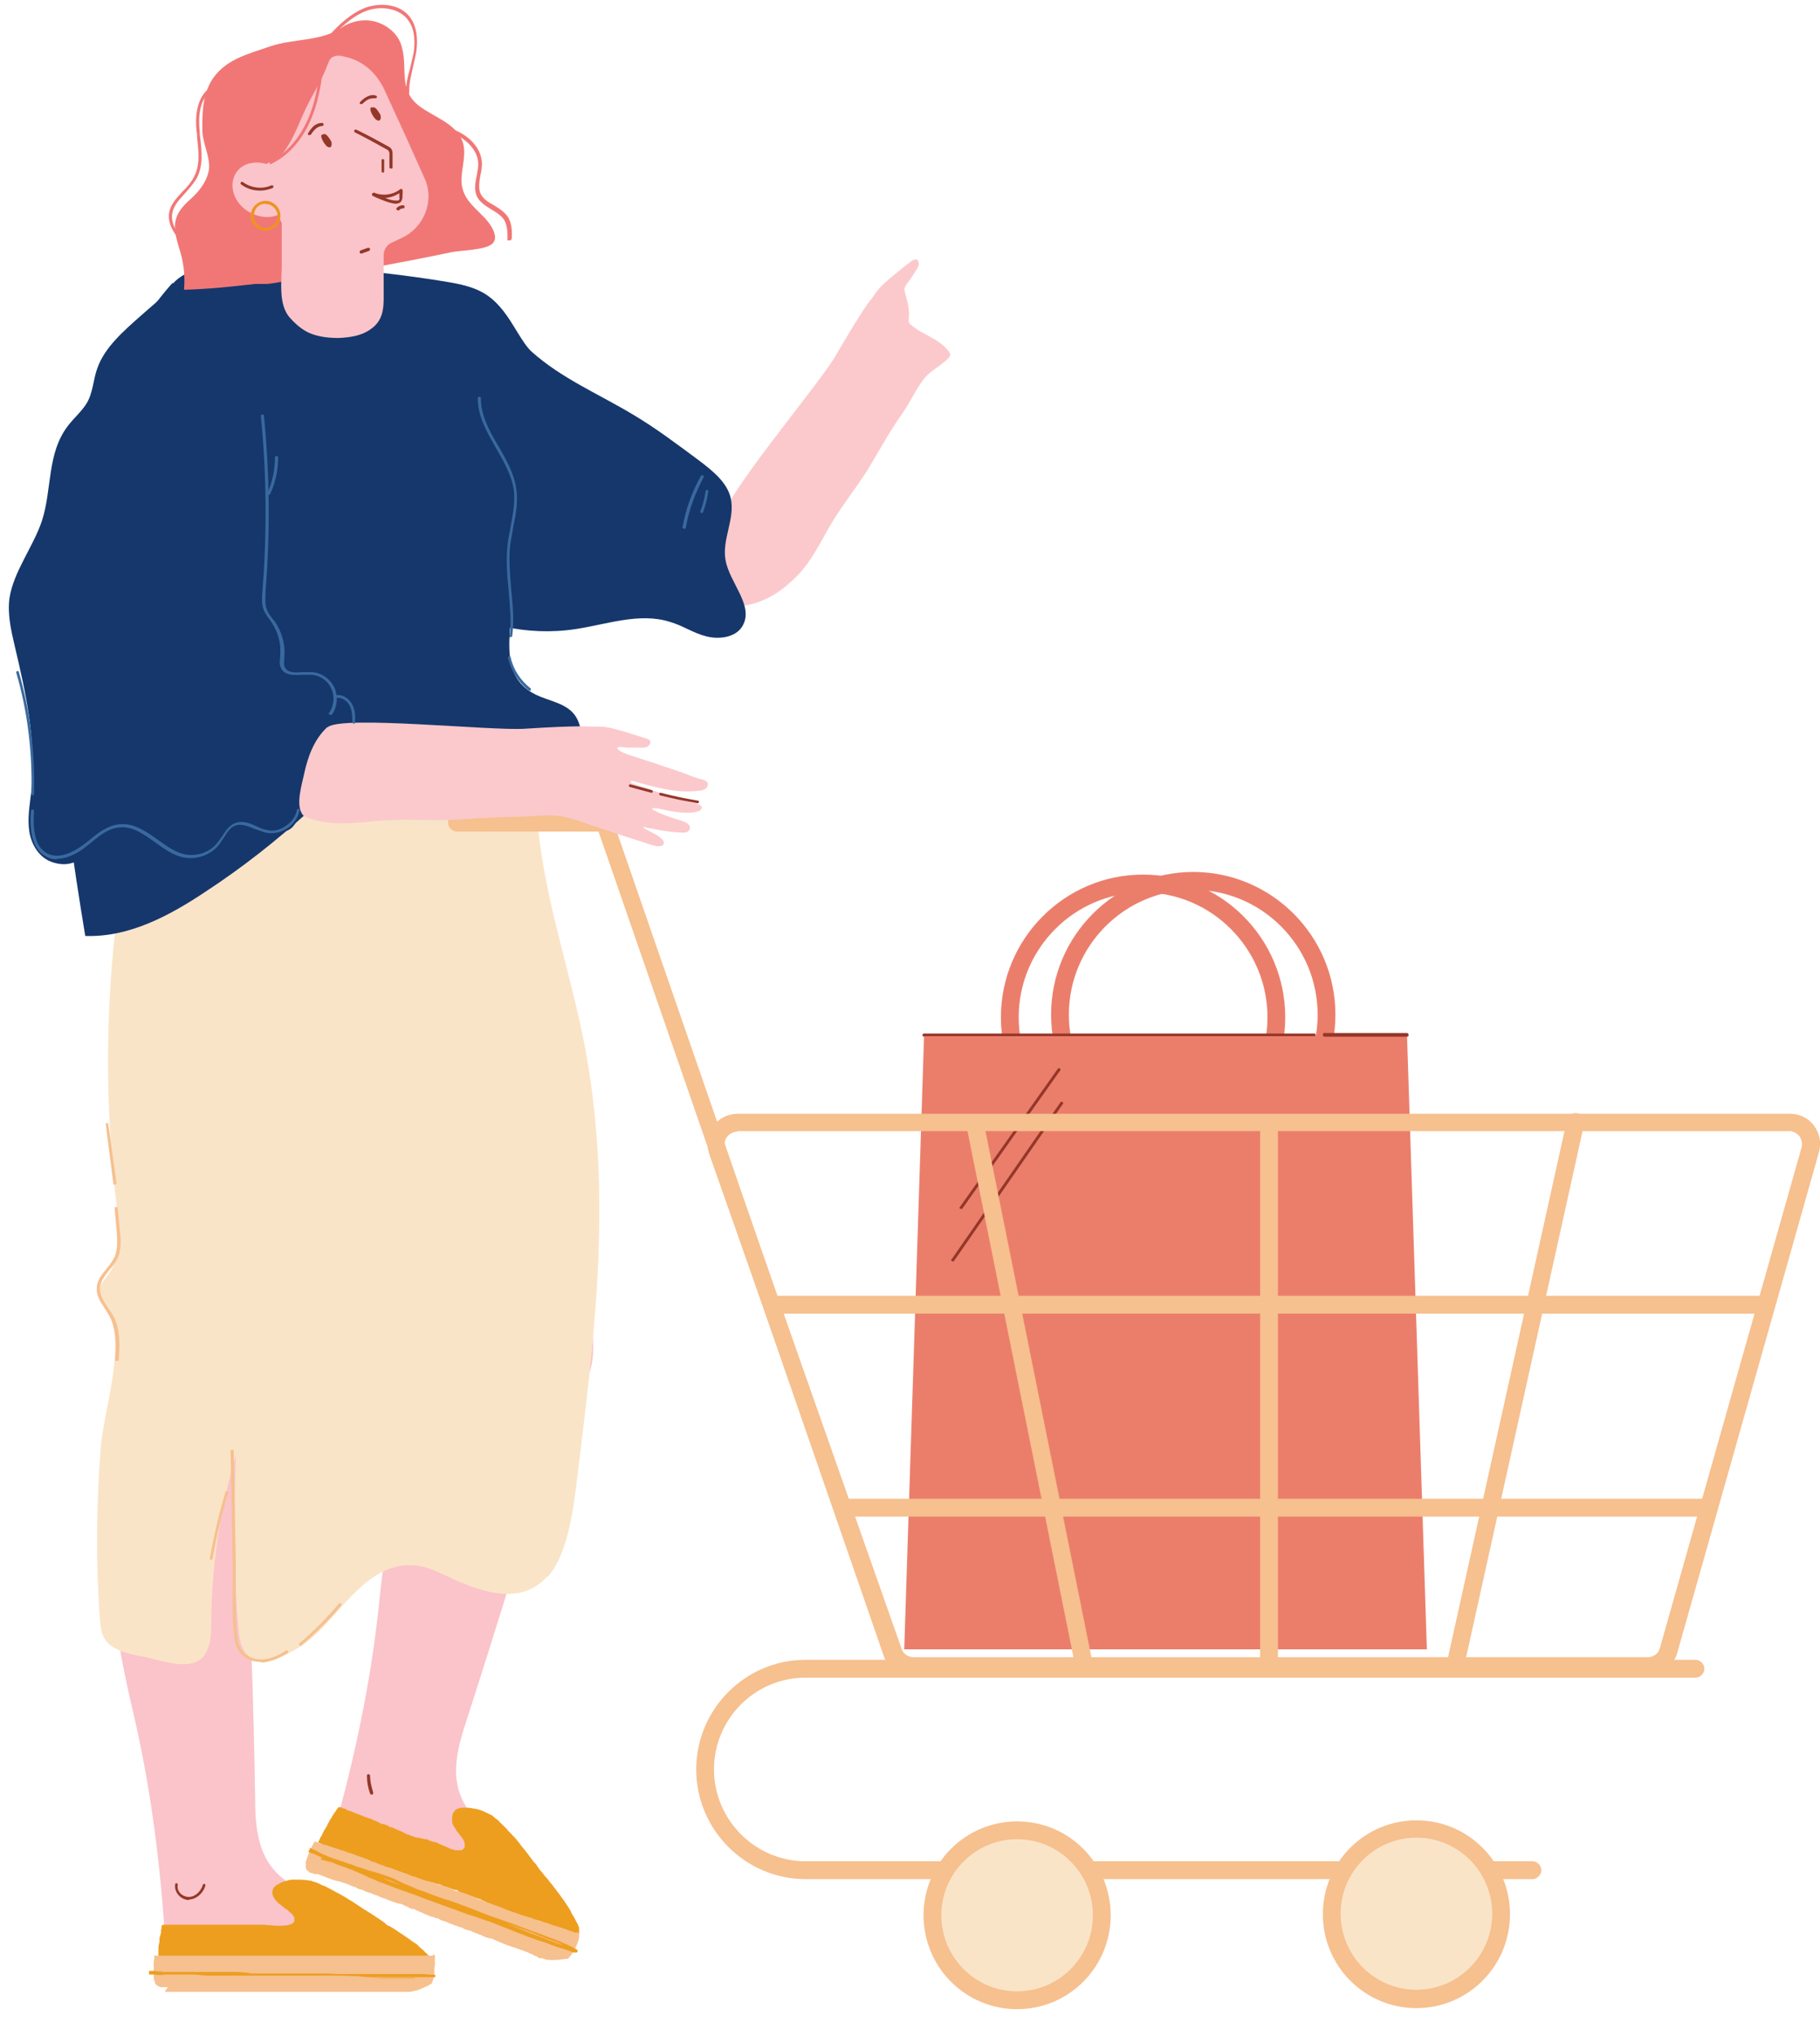 <svg width="194" height="217" viewBox="0 0 194 217" fill="none" xmlns="http://www.w3.org/2000/svg">
<path d="M31.371 134.958C31.148 141.163 31.037 148.486 28.585 154.076C27.805 155.865 25.855 158.436 26.023 160.504C26.691 170.79 27.025 181.075 27.192 191.416C27.192 194.099 27.36 197.062 29.087 199.13C29.922 200.192 31.092 200.863 32.262 201.59C33.599 202.372 34.936 203.211 36.273 203.993C36.998 204.441 37.777 204.944 38.223 205.726C38.613 206.509 38.502 207.627 37.722 208.018C37.387 208.186 37.053 208.186 36.663 208.186C32.875 208.298 29.087 208.298 25.298 208.13C23.07 208.018 20.841 207.85 18.78 207.012C18.39 206.844 18.056 206.677 17.777 206.341C17.555 206.006 17.499 205.559 17.499 205.167C16.942 197.397 15.939 189.907 14.156 182.305C11.705 172.019 10.479 161.231 12.318 150.834C12.986 147.144 14.435 143.455 14.379 139.71C14.268 134.176 13.376 128.81 14.045 123.331C14.491 119.53 14.713 114.108 19.616 115.394C22.569 116.176 24.073 118.524 25.744 120.928C27.527 123.443 30.145 125.456 31.037 128.586C31.482 130.263 31.426 131.996 31.371 133.785C31.371 134.176 31.371 134.567 31.371 134.958Z" fill="#FAC4CA"/>
<path d="M17.443 209.248C17.499 209.248 17.611 209.248 17.666 209.248H17.778C17.945 209.248 18.112 209.248 18.279 209.248C18.446 209.248 18.669 209.248 18.836 209.248C18.948 209.248 19.059 209.248 19.17 209.248C19.338 209.248 19.56 209.248 19.839 209.248C19.895 209.248 19.95 209.248 20.062 209.248C20.285 209.248 20.508 209.248 20.675 209.248H21.009C21.232 209.248 21.455 209.248 21.677 209.248H21.845C22.067 209.248 22.346 209.248 22.569 209.248H22.736C23.015 209.248 23.293 209.248 23.572 209.248H23.683C23.85 209.248 23.962 209.248 24.129 209.248H24.296H24.463H24.63C25.243 209.248 25.911 209.248 26.468 209.248C26.747 209.248 27.081 209.248 27.304 209.248H27.416C27.75 209.248 28.084 209.248 28.363 209.248C28.53 209.248 28.753 209.248 28.92 209.248H29.031H29.087C29.087 209.248 29.198 209.248 29.254 209.248C29.477 209.248 29.755 209.248 29.978 209.248H30.145C30.48 209.248 30.814 209.248 31.092 209.248C31.427 209.248 31.705 209.248 31.984 209.248H32.207C32.429 209.248 32.597 209.248 32.819 209.248C33.154 209.248 33.432 209.248 33.767 209.248C33.934 209.248 34.101 209.248 34.268 209.248C34.379 209.248 34.491 209.248 34.602 209.248H34.769C34.937 209.248 35.048 209.248 35.215 209.248C35.326 209.248 35.382 209.248 35.494 209.248C35.549 209.248 35.661 209.248 35.716 209.248C35.772 209.248 35.828 209.248 35.939 209.248C36.106 209.248 36.218 209.248 36.385 209.248C36.663 209.248 36.942 209.248 37.332 209.248C37.778 209.248 38.168 209.248 38.613 209.248C38.781 209.248 38.948 209.248 39.17 209.248C39.282 209.248 39.393 209.248 39.449 209.248C39.616 209.248 39.839 209.248 40.006 209.248C40.173 209.248 40.285 209.248 40.452 209.248H40.508C40.675 209.248 40.786 209.248 40.953 209.248C41.12 209.248 41.232 209.248 41.399 209.248H41.455C41.622 209.248 41.733 209.248 41.9 209.248C42.012 209.248 42.123 209.248 42.179 209.248H42.29C42.457 209.248 42.624 209.248 42.792 209.248H42.903H42.959C43.014 209.248 43.07 209.248 43.182 209.248C43.293 209.248 43.404 209.248 43.516 209.248C43.627 209.248 43.794 209.248 43.906 209.248C44.017 209.248 44.129 209.248 44.24 209.248H44.352C44.63 209.248 44.909 209.248 45.187 209.248H45.299H45.466C45.466 209.248 45.466 209.248 45.577 209.248C45.577 209.248 45.577 209.248 45.633 209.248C45.633 209.248 45.689 209.248 45.744 209.248C45.744 209.248 45.8 209.248 45.856 209.248C45.856 209.248 45.856 209.136 45.967 209.136C45.967 209.024 45.967 208.968 45.967 208.912C45.967 208.912 45.967 208.857 45.967 208.801C45.967 208.745 45.911 208.689 45.856 208.633C45.8 208.521 45.689 208.409 45.633 208.353C45.521 208.242 45.466 208.13 45.354 208.074C45.243 207.962 45.187 207.906 45.076 207.794C44.853 207.627 44.686 207.459 44.519 207.291C44.463 207.236 44.352 207.124 44.24 207.068C44.129 207.012 44.073 206.956 43.962 206.9C43.739 206.732 43.516 206.565 43.349 206.453C43.126 206.285 42.903 206.173 42.68 206.006C42.29 205.726 41.844 205.447 41.455 205.223H41.343C41.176 205.055 41.009 204.944 40.898 204.832L40.73 204.72C40.563 204.608 40.34 204.441 40.062 204.273C39.95 204.161 39.783 204.105 39.56 203.937L39.393 203.826C39.282 203.77 39.17 203.714 39.059 203.602C39.003 203.602 38.948 203.546 38.836 203.49L38.669 203.379C38.446 203.211 38.223 203.099 38.001 202.931C37.778 202.82 37.611 202.652 37.388 202.54C37.276 202.484 37.165 202.428 37.109 202.372C36.942 202.261 36.775 202.149 36.552 202.037C36.329 201.925 36.106 201.757 35.828 201.646C35.661 201.534 35.494 201.478 35.326 201.366L35.104 201.254C34.825 201.087 34.602 200.975 34.379 200.919C34.268 200.863 34.157 200.807 34.045 200.751C33.934 200.695 33.767 200.639 33.655 200.584C33.655 200.584 33.544 200.584 33.488 200.528C33.377 200.528 33.265 200.472 33.154 200.416C33.042 200.416 32.931 200.416 32.764 200.36C32.541 200.36 32.262 200.304 31.984 200.304C31.705 200.304 31.482 200.304 31.204 200.304C30.981 200.304 30.703 200.36 30.424 200.472C30.312 200.472 30.09 200.584 29.922 200.639C29.755 200.751 29.588 200.807 29.421 200.919C29.31 201.031 29.198 201.143 29.143 201.198C29.087 201.366 29.031 201.478 29.031 201.59C29.031 201.702 29.031 201.869 29.087 201.981C29.087 202.093 29.198 202.205 29.254 202.316C29.365 202.484 29.533 202.708 29.755 202.875C29.867 202.931 29.922 202.987 30.034 203.099C30.145 203.155 30.257 203.267 30.312 203.323C30.312 203.323 30.424 203.378 30.48 203.434C30.591 203.49 30.703 203.546 30.758 203.658C30.87 203.77 31.037 203.882 31.148 203.993C31.148 203.993 31.204 204.105 31.26 204.161C31.26 204.161 31.315 204.273 31.371 204.329C31.371 204.329 31.371 204.441 31.371 204.496C31.371 204.496 31.371 204.552 31.371 204.608C31.371 204.608 31.371 204.664 31.371 204.72C31.371 204.72 31.371 204.776 31.315 204.832C31.315 204.832 31.26 204.944 31.204 204.944C31.148 204.944 31.093 205.055 31.037 205.055C30.925 205.055 30.814 205.111 30.703 205.167C30.535 205.167 30.368 205.167 30.257 205.223C30.09 205.223 29.922 205.223 29.755 205.223C29.477 205.223 29.198 205.223 28.92 205.167C28.697 205.167 28.474 205.167 28.195 205.111C28.195 205.111 28.14 205.111 28.084 205.111C27.973 205.111 27.917 205.111 27.805 205.111H27.694C27.638 205.111 27.527 205.111 27.416 205.111C27.304 205.111 27.36 205.111 27.304 205.111C27.193 205.111 27.137 205.111 27.026 205.111H26.914C26.803 205.111 26.636 205.111 26.524 205.111C26.524 205.111 26.413 205.111 26.357 205.111C26.301 205.111 26.19 205.111 26.134 205.111C25.967 205.111 25.8 205.111 25.633 205.111H25.521H25.41H25.354H25.299H25.243H25.076C24.964 205.111 24.797 205.111 24.686 205.111C24.519 205.111 24.407 205.111 24.24 205.111C24.129 205.111 24.017 205.111 23.962 205.111C23.794 205.111 23.572 205.111 23.404 205.111H23.182H23.126C22.959 205.111 22.736 205.111 22.513 205.111C22.513 205.111 22.457 205.111 22.402 205.111H22.29C22.235 205.111 22.179 205.111 22.067 205.111H22.012H21.845C21.733 205.111 21.677 205.111 21.566 205.111C21.455 205.111 21.343 205.111 21.232 205.111H21.176C21.176 205.111 21.065 205.111 21.009 205.111C20.953 205.111 20.842 205.111 20.786 205.111C20.675 205.111 20.563 205.111 20.396 205.111C20.229 205.111 20.117 205.111 19.95 205.111C19.783 205.111 19.672 205.111 19.505 205.111C19.393 205.111 19.282 205.111 19.17 205.111C19.059 205.111 18.948 205.111 18.836 205.111H18.78C18.725 205.111 18.613 205.111 18.558 205.111H18.39C18.223 205.111 18 205.111 17.833 205.111H17.611C17.611 205.111 17.555 205.111 17.499 205.111C17.443 205.111 17.388 205.111 17.332 205.167C17.332 205.167 17.221 205.167 17.221 205.279V205.391C17.221 205.503 17.221 205.559 17.165 205.67C17.165 205.726 17.165 205.782 17.165 205.894C17.165 205.95 17.165 206.062 17.109 206.118C17.109 206.229 17.053 206.397 16.998 206.509C16.998 206.621 16.998 206.732 16.998 206.844C16.998 207.068 16.886 207.291 16.886 207.515C16.886 207.627 16.886 207.739 16.886 207.85C16.886 207.962 16.886 208.074 16.886 208.186C16.886 208.298 16.886 208.409 16.886 208.577C16.886 208.689 16.886 208.801 16.886 208.968C16.886 209.192 16.831 209.36 16.775 209.583C16.775 209.583 16.775 209.583 16.831 209.639V209.695H16.886C16.998 209.695 17.109 209.695 17.221 209.695H17.332H17.443H17.499H17.555C17.555 209.695 17.611 209.695 17.666 209.695C17.778 209.695 17.833 209.695 17.945 209.695C17.945 209.695 18 209.695 18.056 209.695L17.443 209.248Z" fill="#ED9E1F"/>
<path d="M17.555 212.266C17.833 212.266 18.056 212.266 18.335 212.266C18.613 212.266 18.947 212.266 19.282 212.266C19.449 212.266 19.672 212.266 19.839 212.266H19.95H20.062C20.396 212.266 20.674 212.266 20.953 212.266C21.12 212.266 21.287 212.266 21.51 212.266C21.622 212.266 21.733 212.266 21.789 212.266H21.956C22.123 212.266 22.346 212.266 22.513 212.266H22.624C22.903 212.266 23.181 212.266 23.46 212.266H23.627C23.85 212.266 24.073 212.266 24.351 212.266C24.518 212.266 24.63 212.266 24.797 212.266C24.964 212.266 25.076 212.266 25.243 212.266H25.354C25.855 212.266 26.413 212.266 26.97 212.266C26.97 212.266 27.081 212.266 27.137 212.266C27.36 212.266 27.582 212.266 27.805 212.266H27.917C28.028 212.266 28.14 212.266 28.251 212.266C28.363 212.266 28.474 212.266 28.53 212.266C28.53 212.266 28.641 212.266 28.697 212.266H28.92C29.087 212.266 29.198 212.266 29.365 212.266C29.477 212.266 29.532 212.266 29.644 212.266C29.755 212.266 29.867 212.266 29.978 212.266C30.145 212.266 30.257 212.266 30.424 212.266H30.48C30.647 212.266 30.869 212.266 31.092 212.266C31.259 212.266 31.371 212.266 31.482 212.266C31.482 212.266 31.594 212.266 31.649 212.266H31.817H31.928C32.151 212.266 32.429 212.266 32.708 212.266H32.986C33.209 212.266 33.376 212.266 33.599 212.266C33.599 212.266 33.655 212.266 33.711 212.266C33.878 212.266 34.101 212.266 34.268 212.266H34.435C34.546 212.266 34.602 212.266 34.714 212.266C34.881 212.266 35.048 212.266 35.215 212.266H35.326C35.549 212.266 35.772 212.266 35.995 212.266C36.162 212.266 36.273 212.266 36.441 212.266C36.608 212.266 36.719 212.266 36.886 212.266C37.109 212.266 37.332 212.266 37.555 212.266H37.722C38.167 212.266 38.669 212.266 39.115 212.266H39.449C39.616 212.266 39.783 212.266 39.95 212.266C40.062 212.266 40.229 212.266 40.34 212.266C40.619 212.266 40.897 212.266 41.12 212.266C41.343 212.266 41.566 212.266 41.733 212.266H41.844H42.011C42.179 212.266 42.346 212.266 42.513 212.266C42.624 212.266 42.68 212.266 42.791 212.266C42.847 212.266 42.903 212.266 42.959 212.266C43.014 212.266 43.126 212.266 43.181 212.266C43.181 212.266 43.237 212.266 43.293 212.266H43.46C43.683 212.266 43.906 212.266 44.129 212.155C44.407 212.155 44.63 212.043 44.908 211.931C45.131 211.819 45.298 211.763 45.521 211.652C45.633 211.652 45.744 211.54 45.8 211.484C45.8 211.484 45.855 211.484 45.911 211.428C45.911 211.428 46.023 211.428 46.023 211.372C46.023 211.26 46.134 211.148 46.134 211.093C46.134 210.981 46.19 210.869 46.245 210.757C46.245 210.645 46.301 210.534 46.301 210.422C46.301 210.31 46.301 210.198 46.301 210.086C46.301 209.863 46.301 209.639 46.357 209.416C46.357 209.192 46.357 209.024 46.357 208.801C46.357 208.689 46.357 208.633 46.357 208.521C46.357 208.521 46.357 208.465 46.357 208.409C46.357 208.354 46.301 208.298 46.245 208.298C46.19 208.298 46.134 208.298 46.134 208.409C46.134 208.409 46.078 208.409 46.023 208.409C46.023 208.409 45.967 208.409 45.911 208.409C45.911 208.409 45.911 208.409 45.855 208.409C45.855 208.409 45.8 208.409 45.744 208.409H45.577H45.465C45.187 208.409 44.908 208.409 44.63 208.409H44.519C44.407 208.409 44.296 208.409 44.184 208.409C44.017 208.409 43.906 208.409 43.794 208.409C43.683 208.409 43.571 208.409 43.46 208.409C43.404 208.409 43.349 208.409 43.237 208.409H43.181H43.07C42.903 208.409 42.736 208.409 42.569 208.409H42.457C42.346 208.409 42.234 208.409 42.179 208.409C42.011 208.409 41.9 208.409 41.733 208.409H41.677C41.51 208.409 41.399 208.409 41.232 208.409C41.064 208.409 40.953 208.409 40.786 208.409H40.73C40.563 208.409 40.452 208.409 40.285 208.409C40.062 208.409 39.895 208.409 39.727 208.409C39.616 208.409 39.505 208.409 39.449 208.409C39.282 208.409 39.115 208.409 38.892 208.409C38.502 208.409 38.056 208.409 37.61 208.409C37.276 208.409 36.942 208.409 36.663 208.409C36.496 208.409 36.385 208.409 36.218 208.409C36.162 208.409 36.106 208.409 35.995 208.409C35.939 208.409 35.828 208.409 35.772 208.409C35.66 208.409 35.605 208.409 35.493 208.409C35.326 208.409 35.215 208.409 35.048 208.409H34.881C34.769 208.409 34.658 208.409 34.546 208.409C34.379 208.409 34.212 208.409 34.045 208.409C33.711 208.409 33.376 208.409 33.098 208.409C32.875 208.409 32.652 208.409 32.485 208.409H32.262C31.984 208.409 31.705 208.409 31.371 208.409C31.092 208.409 30.758 208.409 30.424 208.409H30.257C30.034 208.409 29.811 208.409 29.532 208.409C29.532 208.409 29.421 208.409 29.365 208.409H29.31H29.198C29.031 208.409 28.808 208.409 28.641 208.409C28.363 208.409 28.028 208.409 27.694 208.409H27.582C27.36 208.409 27.025 208.409 26.747 208.409C26.19 208.409 25.521 208.409 24.908 208.409H24.741H24.574H24.407C24.24 208.409 24.128 208.409 23.961 208.409H23.85C23.571 208.409 23.293 208.409 23.014 208.409H22.847C22.624 208.409 22.346 208.409 22.123 208.409H21.956C21.733 208.409 21.51 208.409 21.287 208.409H20.953C20.73 208.409 20.507 208.409 20.34 208.409C20.285 208.409 20.173 208.409 20.117 208.409C19.839 208.409 19.616 208.409 19.449 208.409C19.337 208.409 19.226 208.409 19.115 208.409C18.947 208.409 18.725 208.409 18.558 208.409C18.39 208.409 18.223 208.409 18.056 208.409H17.945C17.889 208.409 17.777 208.409 17.722 208.409C17.722 208.409 17.666 208.409 17.61 208.409C17.499 208.409 17.443 208.409 17.332 208.409C17.332 208.409 17.276 208.409 17.22 208.409H17.165H17.109H16.998H16.886C16.775 208.409 16.663 208.409 16.552 208.409H16.496C16.496 208.409 16.496 208.409 16.496 208.353C16.496 208.353 16.496 208.354 16.441 208.298C16.441 208.298 16.441 208.409 16.441 208.465C16.441 208.465 16.441 208.465 16.441 208.409C16.441 208.409 16.441 208.521 16.441 208.577C16.441 208.745 16.441 208.857 16.385 209.024C16.385 209.192 16.385 209.36 16.385 209.471C16.385 209.639 16.385 209.807 16.385 209.975C16.385 210.142 16.385 210.31 16.385 210.478C16.385 210.589 16.385 210.701 16.385 210.757C16.385 210.869 16.441 211.037 16.496 211.148C16.496 211.148 16.496 211.148 16.496 211.093C16.496 211.093 16.496 211.093 16.496 211.148C16.496 211.148 16.496 211.204 16.496 211.26C16.496 211.316 16.552 211.372 16.608 211.428C16.608 211.428 16.663 211.54 16.719 211.596C16.719 211.596 16.719 211.596 16.775 211.596C16.775 211.596 16.886 211.652 16.942 211.707C16.998 211.707 17.053 211.707 17.109 211.763H17.22C17.22 211.763 17.276 211.763 17.332 211.763C17.499 211.763 17.666 211.763 17.889 211.763L17.555 212.266Z" fill="#F6C08F"/>
<path d="M44.184 210.757C44.017 210.757 43.85 210.757 43.683 210.757C43.404 210.757 43.126 210.757 42.847 210.757C42.569 210.757 42.346 210.757 42.123 210.757C41.844 210.757 41.566 210.757 41.287 210.757C40.953 210.757 40.619 210.757 40.284 210.757C39.95 210.757 39.616 210.757 39.282 210.757C39.003 210.757 38.724 210.757 38.446 210.757C38.669 210.757 38.892 210.757 39.17 210.757C39.839 210.757 40.452 210.813 41.12 210.813C41.733 210.813 42.401 210.813 43.014 210.813C43.349 210.813 43.627 210.813 43.961 210.813C44.24 210.813 44.574 210.813 44.853 210.813C44.741 210.813 44.63 210.813 44.518 210.813C44.407 210.813 44.351 210.813 44.24 210.813L44.184 210.757ZM25.855 210.422C25.744 210.422 25.577 210.422 25.465 210.422C25.298 210.422 25.131 210.422 24.964 210.422C24.797 210.422 24.63 210.422 24.463 210.422C24.463 210.422 24.351 210.422 24.296 210.422C24.296 210.422 24.351 210.422 24.407 210.422C24.741 210.422 25.076 210.422 25.41 210.422C25.688 210.422 26.023 210.422 26.301 210.422C26.134 210.422 26.023 210.422 25.855 210.422ZM17.443 210.478C17.109 210.478 16.83 210.478 16.496 210.422C16.329 210.422 16.162 210.422 16.05 210.422C16.05 210.422 15.939 210.422 15.883 210.422C15.883 210.31 15.883 210.142 15.883 210.03C15.883 210.03 15.883 210.03 15.939 210.03C16.05 210.03 16.106 210.03 16.218 210.03C16.385 210.03 16.552 210.03 16.775 210.086C16.942 210.086 17.165 210.086 17.332 210.142C17.666 210.142 18 210.142 18.335 210.142C18.446 210.142 18.557 210.142 18.613 210.142C18.836 210.142 19.059 210.142 19.282 210.142C19.505 210.142 19.783 210.142 20.006 210.142C20.674 210.142 21.287 210.142 21.956 210.142C22.29 210.142 22.569 210.142 22.903 210.142C23.237 210.142 23.571 210.142 23.906 210.142C24.24 210.142 24.574 210.142 24.908 210.142C25.243 210.142 25.577 210.142 25.911 210.198C26.19 210.198 26.524 210.254 26.802 210.31C26.97 210.31 27.137 210.31 27.36 210.31C27.36 210.31 27.36 210.31 27.415 210.31C27.527 210.31 27.694 210.31 27.805 210.31C28.195 210.31 28.529 210.31 28.919 210.31C29.254 210.31 29.644 210.31 29.978 210.31C30.312 210.31 30.646 210.31 30.981 210.31C31.315 210.31 31.594 210.31 31.928 210.31C32.262 210.31 32.596 210.31 32.931 210.31C33.265 210.31 33.599 210.31 33.878 210.31C34.546 210.31 35.215 210.31 35.883 210.366C36.552 210.366 37.22 210.366 37.889 210.366C38.223 210.366 38.557 210.366 38.892 210.366C39.226 210.366 39.56 210.366 39.839 210.366C40.507 210.366 41.176 210.366 41.844 210.366C42.179 210.366 42.513 210.366 42.791 210.366C43.126 210.366 43.404 210.366 43.739 210.366C44.073 210.366 44.407 210.366 44.741 210.366C45.02 210.366 45.354 210.366 45.633 210.422C45.688 210.422 45.8 210.422 45.855 210.422C45.911 210.422 46.023 210.422 46.078 210.422C46.19 210.422 46.245 210.422 46.357 210.478C46.357 210.478 46.357 210.478 46.413 210.478C46.413 210.478 46.413 210.478 46.413 210.533C46.413 210.533 46.413 210.645 46.357 210.701C46.357 210.701 46.245 210.701 46.19 210.701C46.19 210.701 46.078 210.701 46.023 210.701C45.855 210.701 45.744 210.701 45.577 210.701C45.41 210.701 45.243 210.701 45.131 210.701C44.964 210.701 44.853 210.701 44.685 210.701C44.407 210.701 44.073 210.701 43.794 210.701C43.181 210.701 42.569 210.701 41.956 210.701C41.343 210.701 40.674 210.701 40.062 210.701C39.393 210.701 38.78 210.701 38.112 210.589C37.443 210.589 36.83 210.533 36.162 210.533C35.493 210.533 34.825 210.533 34.212 210.533C33.544 210.533 32.875 210.533 32.206 210.533C31.538 210.533 30.869 210.533 30.257 210.533C29.922 210.533 29.588 210.533 29.254 210.533C28.919 210.533 28.641 210.533 28.307 210.533C27.972 210.533 27.638 210.533 27.304 210.533C26.97 210.533 26.635 210.533 26.301 210.533C25.967 210.533 25.688 210.533 25.354 210.533C25.02 210.533 24.686 210.533 24.407 210.533C24.073 210.533 23.738 210.533 23.404 210.533C23.07 210.533 22.736 210.533 22.401 210.533C21.844 210.533 21.287 210.478 20.786 210.422C20.619 210.422 20.451 210.422 20.284 210.422C19.95 210.422 19.616 210.422 19.282 210.422C19.114 210.422 18.947 210.422 18.78 210.422C18.669 210.422 18.613 210.422 18.502 210.422C18.502 210.422 18.502 210.422 18.446 210.422C18.446 210.422 18.334 210.422 18.279 210.422C17.945 210.422 17.666 210.422 17.332 210.422L17.443 210.478Z" fill="#ED9E1F"/>
<path d="M61.565 137.194C62.847 139.43 63.404 142.058 63.181 144.629C62.791 148.598 59.671 150.219 58.724 153.629C55.994 163.579 52.93 173.417 49.755 183.255C48.919 185.826 48.084 188.621 49.031 191.193C49.476 192.478 50.368 193.54 51.259 194.547C52.262 195.776 53.264 196.95 54.267 198.18C54.824 198.851 55.382 199.578 55.549 200.416C55.716 201.255 55.214 202.317 54.323 202.428C53.989 202.428 53.599 202.372 53.264 202.261C49.643 201.143 46.078 199.857 42.568 198.46C40.507 197.621 38.446 196.727 36.774 195.273C36.496 194.994 36.161 194.714 36.05 194.323C35.939 193.932 36.05 193.54 36.161 193.149C38.167 185.603 39.671 178.224 40.451 170.454C41.287 162.293 42.847 154.076 45.967 146.474C47.638 142.393 50.646 131.325 56.719 133.114C57.721 133.393 58.557 133.952 59.337 134.623C60.228 135.406 60.953 136.3 61.565 137.306V137.194Z" fill="#FAC4CA"/>
<path d="M34.769 196.783C34.825 196.783 34.936 196.783 34.992 196.839H35.103C35.27 196.95 35.437 197.006 35.549 197.062C35.716 197.118 35.939 197.174 36.106 197.23C36.217 197.23 36.329 197.286 36.44 197.342C36.607 197.398 36.83 197.453 37.053 197.565C37.109 197.565 37.164 197.565 37.276 197.621C37.499 197.677 37.666 197.789 37.889 197.845L38.167 197.956C38.39 198.068 38.613 198.124 38.836 198.18L39.003 198.236C39.226 198.292 39.448 198.404 39.671 198.46H39.838C40.117 198.627 40.395 198.739 40.618 198.795H40.73C40.841 198.907 41.008 198.907 41.12 198.963H41.287C41.287 199.019 41.454 199.074 41.454 199.074H41.621C42.234 199.354 42.847 199.578 43.348 199.745C43.627 199.857 43.905 199.969 44.128 200.025H44.239C44.574 200.192 44.852 200.248 45.131 200.36C45.298 200.416 45.465 200.472 45.688 200.528H45.799L45.855 200.584C45.855 200.584 45.967 200.584 46.022 200.584C46.245 200.64 46.468 200.751 46.691 200.807H46.858C47.192 200.975 47.471 201.087 47.749 201.143C48.084 201.255 48.306 201.366 48.585 201.422H48.808C48.808 201.478 48.808 201.534 48.808 201.534C48.975 201.59 49.198 201.702 49.421 201.758C49.699 201.869 50.033 201.981 50.312 202.093C50.479 202.149 50.646 202.205 50.758 202.261C50.869 202.261 50.98 202.317 51.036 202.372H51.203C51.315 202.484 51.482 202.54 51.593 202.596C51.649 202.596 51.76 202.652 51.816 202.708C51.872 202.708 51.928 202.764 52.039 202.82C52.095 202.82 52.15 202.82 52.206 202.876C52.373 202.876 52.485 202.987 52.652 203.043C52.93 203.155 53.209 203.211 53.543 203.379C53.933 203.546 54.323 203.658 54.769 203.826C54.936 203.882 55.103 203.938 55.27 203.994C55.382 203.994 55.437 204.049 55.549 204.105C55.716 204.161 55.883 204.217 56.106 204.273C56.217 204.273 56.384 204.385 56.496 204.385H56.551C56.663 204.441 56.83 204.497 56.941 204.553C57.109 204.553 57.22 204.664 57.387 204.664H57.443C57.554 204.72 57.721 204.776 57.833 204.832C57.944 204.832 58 204.888 58.111 204.944H58.223C58.39 204.944 58.501 205.056 58.669 205.112H58.78L58.836 205.167C58.891 205.167 58.947 205.167 59.003 205.223C59.114 205.223 59.226 205.279 59.337 205.335C59.448 205.335 59.56 205.391 59.727 205.447C59.838 205.447 59.95 205.503 60.061 205.559H60.173C60.451 205.671 60.674 205.782 60.953 205.894H61.064L61.231 206.006C61.231 206.006 61.231 206.062 61.287 206.118C61.287 206.118 61.287 206.118 61.343 206.118C61.343 206.118 61.343 206.118 61.398 206.118C61.398 206.118 61.454 206.118 61.51 206.118C61.51 206.118 61.565 206.118 61.621 206.118C61.621 206.118 61.677 206.062 61.733 206.062C61.733 205.95 61.733 205.894 61.733 205.838C61.733 205.838 61.733 205.782 61.733 205.726C61.733 205.671 61.733 205.559 61.733 205.503C61.733 205.391 61.677 205.279 61.621 205.167C61.621 205.056 61.51 204.944 61.454 204.832C61.398 204.72 61.343 204.608 61.287 204.497C61.175 204.273 61.008 204.049 60.897 203.826C60.897 203.714 60.785 203.602 60.73 203.49C60.674 203.379 60.618 203.323 60.563 203.211C60.395 202.987 60.284 202.764 60.117 202.54C59.95 202.317 59.783 202.093 59.671 201.925C59.393 201.534 59.059 201.143 58.78 200.751L58.669 200.64C58.557 200.472 58.446 200.36 58.334 200.192L58.167 200.025C58 199.857 57.889 199.633 57.666 199.41C57.554 199.298 57.443 199.13 57.331 198.963L57.22 198.795C57.164 198.683 57.053 198.571 56.997 198.515C56.997 198.515 56.886 198.404 56.83 198.348L56.719 198.18C56.551 197.956 56.384 197.733 56.217 197.509C56.05 197.342 55.939 197.118 55.772 196.95C55.716 196.839 55.604 196.783 55.549 196.671C55.437 196.503 55.27 196.335 55.159 196.168C54.992 195.944 54.825 195.776 54.602 195.553C54.49 195.441 54.379 195.273 54.212 195.162L54.044 194.938C53.822 194.714 53.655 194.547 53.487 194.379C53.376 194.267 53.265 194.211 53.209 194.099C53.097 193.988 52.986 193.876 52.875 193.82C52.875 193.82 52.763 193.764 52.763 193.708C52.652 193.652 52.596 193.596 52.485 193.485C52.373 193.429 52.262 193.373 52.15 193.317C51.928 193.205 51.705 193.093 51.426 192.982C51.203 192.87 50.925 192.814 50.702 192.758C50.479 192.758 50.2 192.646 49.866 192.646C49.699 192.646 49.532 192.646 49.365 192.646C49.142 192.646 48.975 192.646 48.808 192.758C48.641 192.758 48.529 192.87 48.474 192.982C48.362 193.093 48.306 193.205 48.251 193.317C48.251 193.429 48.195 193.596 48.195 193.708C48.195 193.82 48.195 193.988 48.195 194.099C48.195 194.323 48.306 194.547 48.474 194.77C48.529 194.882 48.585 194.938 48.641 195.05C48.696 195.162 48.808 195.273 48.864 195.329C48.864 195.329 48.919 195.441 48.975 195.497C49.031 195.609 49.142 195.665 49.198 195.776C49.309 195.888 49.365 196.056 49.476 196.224C49.476 196.224 49.476 196.335 49.532 196.391C49.532 196.447 49.532 196.503 49.532 196.559C49.532 196.559 49.532 196.671 49.532 196.727C49.532 196.727 49.532 196.783 49.532 196.839C49.532 196.839 49.532 196.894 49.476 196.95C49.476 196.95 49.421 197.006 49.365 197.062C49.365 197.062 49.253 197.118 49.198 197.174C49.142 197.174 49.031 197.174 48.975 197.174C48.864 197.174 48.752 197.174 48.641 197.174C48.474 197.174 48.306 197.118 48.195 197.062C48.028 197.062 47.916 196.95 47.749 196.894C47.471 196.783 47.248 196.671 46.969 196.559C46.746 196.447 46.524 196.335 46.301 196.28C46.301 196.28 46.245 196.28 46.189 196.28C46.078 196.28 46.022 196.224 45.911 196.168H45.799C45.744 196.112 45.632 196.056 45.521 196C45.521 196 45.465 196 45.409 196C45.354 196 45.242 196 45.131 195.944H45.02C44.908 195.944 44.741 195.832 44.63 195.832C44.63 195.832 44.518 195.832 44.462 195.832C44.407 195.832 44.351 195.832 44.239 195.776C44.072 195.721 43.905 195.665 43.794 195.609H43.682L43.571 195.497H43.515H43.46H43.404L43.237 195.385C43.125 195.385 43.014 195.273 42.903 195.217C42.791 195.162 42.624 195.106 42.513 195.05C42.401 195.05 42.345 194.994 42.234 194.938C42.067 194.882 41.9 194.77 41.733 194.714H41.51C41.51 194.658 41.454 194.603 41.454 194.603C41.287 194.547 41.064 194.435 40.897 194.379C40.897 194.379 40.841 194.379 40.785 194.379H40.674C40.618 194.323 40.563 194.323 40.507 194.267H40.451L40.284 194.155C40.228 194.155 40.117 194.099 40.061 194.044C39.95 194.044 39.838 193.988 39.783 193.932H39.727C39.727 193.932 39.616 193.876 39.56 193.82C39.504 193.82 39.393 193.82 39.337 193.764C39.226 193.764 39.114 193.652 39.003 193.652C38.891 193.652 38.724 193.54 38.613 193.485C38.446 193.485 38.334 193.373 38.167 193.317C38.056 193.317 37.944 193.261 37.889 193.205C37.777 193.205 37.666 193.149 37.61 193.093H37.554C37.499 193.093 37.387 192.982 37.331 192.982H37.164C36.997 192.87 36.83 192.758 36.607 192.702H36.44C36.44 192.59 36.44 192.59 36.384 192.59C36.329 192.59 36.273 192.59 36.217 192.59C36.217 192.59 36.106 192.59 36.05 192.59C36.05 192.59 36.05 192.646 35.994 192.702C35.939 192.758 35.883 192.87 35.827 192.926C35.827 192.982 35.772 193.037 35.716 193.093C35.716 193.149 35.604 193.205 35.604 193.261C35.549 193.373 35.437 193.485 35.382 193.596C35.382 193.708 35.27 193.764 35.214 193.876C35.103 194.099 34.992 194.267 34.88 194.491C34.88 194.603 34.769 194.714 34.713 194.77C34.713 194.882 34.602 194.994 34.546 195.05C34.546 195.162 34.434 195.273 34.379 195.385C34.379 195.497 34.267 195.609 34.212 195.721C34.1 195.888 34.044 196.112 33.933 196.28C33.933 196.28 33.933 196.28 33.933 196.335C33.933 196.335 33.933 196.335 33.933 196.391C33.933 196.391 33.933 196.391 33.989 196.391C34.1 196.391 34.212 196.503 34.323 196.559H34.434L34.546 196.671H34.602C34.602 196.671 34.657 196.671 34.713 196.671C34.825 196.671 34.88 196.727 34.992 196.783C34.992 196.783 35.047 196.783 35.103 196.783H34.769Z" fill="#ED9E1F"/>
<path d="M33.822 199.689C34.045 199.801 34.323 199.857 34.546 199.969C34.825 200.081 35.103 200.192 35.437 200.304C35.605 200.36 35.772 200.416 35.995 200.472H36.05H36.106C36.385 200.584 36.663 200.64 36.942 200.751C37.109 200.807 37.276 200.863 37.443 200.975C37.554 200.975 37.61 201.031 37.721 201.087H37.889C38.056 201.255 38.223 201.31 38.446 201.366H38.557C38.836 201.534 39.059 201.59 39.337 201.702H39.449C39.671 201.813 39.894 201.925 40.117 201.981C40.228 201.981 40.396 202.093 40.507 202.149C40.618 202.149 40.786 202.261 40.897 202.317H41.008C41.51 202.54 42.011 202.708 42.513 202.876C42.513 202.876 42.624 202.876 42.68 202.876C42.903 202.931 43.07 203.043 43.293 203.155H43.348C43.46 203.211 43.571 203.267 43.627 203.323C43.738 203.323 43.794 203.379 43.905 203.435H44.017H44.184C44.295 203.546 44.462 203.602 44.574 203.658C44.63 203.658 44.741 203.714 44.797 203.77C44.908 203.77 45.02 203.826 45.075 203.882C45.187 203.938 45.354 203.994 45.465 204.049H45.521C45.688 204.161 45.855 204.217 46.078 204.273C46.19 204.273 46.301 204.329 46.412 204.385C46.412 204.385 46.524 204.385 46.58 204.441H46.747C46.747 204.497 46.858 204.553 46.858 204.553C47.081 204.664 47.304 204.72 47.638 204.832L47.861 204.944C48.028 205 48.251 205.056 48.418 205.167C48.418 205.167 48.474 205.167 48.529 205.167C48.697 205.223 48.864 205.335 49.086 205.391H49.254C49.309 205.503 49.421 205.503 49.476 205.559C49.644 205.615 49.811 205.671 49.978 205.726H50.089C50.312 205.838 50.535 205.95 50.758 206.006C50.869 206.062 51.036 206.118 51.148 206.174C51.259 206.174 51.426 206.285 51.538 206.341C51.761 206.453 51.983 206.509 52.206 206.565H52.373C52.819 206.788 53.265 206.956 53.655 207.124L53.933 207.236C54.1 207.292 54.212 207.347 54.379 207.403C54.49 207.403 54.602 207.515 54.769 207.515C54.992 207.627 55.27 207.683 55.549 207.795C55.772 207.851 55.939 207.962 56.106 208.018H56.217L56.385 208.13C56.552 208.186 56.719 208.242 56.886 208.354C56.997 208.41 57.053 208.465 57.164 208.465C57.164 208.465 57.276 208.521 57.332 208.577C57.387 208.577 57.443 208.689 57.554 208.689C57.554 208.689 57.61 208.689 57.666 208.689H57.833C58.056 208.801 58.279 208.857 58.446 208.857C58.724 208.857 59.003 208.913 59.226 208.857C59.449 208.857 59.671 208.857 59.894 208.801C60.006 208.801 60.117 208.801 60.228 208.745H60.34C60.34 208.745 60.451 208.745 60.507 208.745C60.618 208.689 60.674 208.577 60.73 208.521C60.786 208.465 60.841 208.354 60.953 208.242C61.008 208.13 61.064 208.074 61.12 207.962C61.12 207.851 61.231 207.795 61.287 207.683C61.398 207.515 61.454 207.292 61.566 207.068C61.621 206.9 61.677 206.677 61.733 206.453C61.733 206.341 61.733 206.285 61.733 206.174C61.733 206.174 61.733 206.118 61.733 206.062C61.733 206.062 61.733 205.95 61.677 205.95H61.566H61.454C61.454 205.95 61.398 205.95 61.343 205.95C61.343 205.95 61.343 205.95 61.287 205.95C61.287 205.95 61.287 205.95 61.231 205.95C61.231 205.95 61.176 205.95 61.176 205.894L61.008 205.838H60.897C60.618 205.726 60.34 205.615 60.117 205.559H60.006C59.894 205.503 59.783 205.447 59.671 205.391C59.56 205.391 59.393 205.279 59.281 205.279C59.17 205.279 59.059 205.223 58.947 205.167C58.892 205.167 58.836 205.167 58.78 205.112H58.724L58.613 205.056C58.446 205.056 58.279 204.944 58.167 204.888H58.056C57.944 204.888 57.889 204.888 57.777 204.776C57.666 204.776 57.499 204.664 57.387 204.664H57.332C57.164 204.608 57.053 204.553 56.886 204.497C56.775 204.497 56.607 204.385 56.496 204.385H56.44C56.329 204.329 56.162 204.273 56.05 204.217C55.883 204.161 55.66 204.105 55.493 204.049C55.382 204.049 55.326 203.994 55.215 203.938C55.047 203.882 54.88 203.826 54.713 203.77C54.323 203.658 53.933 203.49 53.543 203.323C53.209 203.211 52.931 203.099 52.652 202.987C52.485 202.987 52.373 202.876 52.206 202.82C52.151 202.82 52.095 202.82 52.039 202.764C51.983 202.764 51.928 202.764 51.816 202.708C51.761 202.708 51.649 202.652 51.593 202.596C51.482 202.596 51.315 202.484 51.203 202.428H51.036C50.925 202.317 50.813 202.317 50.758 202.261C50.591 202.205 50.423 202.149 50.312 202.093C49.978 201.981 49.699 201.869 49.421 201.758C49.198 201.702 49.031 201.59 48.808 201.534H48.585C48.306 201.366 48.028 201.255 47.749 201.143C47.471 201.031 47.192 200.975 46.858 200.863H46.691C46.468 200.751 46.245 200.64 46.022 200.584C46.022 200.584 45.911 200.584 45.855 200.584H45.8L45.688 200.528C45.521 200.472 45.354 200.416 45.131 200.36C44.852 200.248 44.574 200.137 44.24 200.025H44.128C43.905 199.913 43.627 199.801 43.348 199.689C42.847 199.522 42.234 199.298 41.621 199.074H41.454C41.454 199.019 41.287 198.963 41.287 198.963H41.12C41.008 198.851 40.841 198.795 40.73 198.739H40.618C40.34 198.627 40.061 198.515 39.839 198.404H39.671C39.449 198.236 39.226 198.18 39.003 198.068H38.836C38.836 198.012 38.836 198.012 38.836 198.012C38.613 197.956 38.39 197.845 38.167 197.789L37.889 197.677C37.666 197.621 37.499 197.509 37.276 197.453C37.22 197.453 37.164 197.453 37.053 197.397C36.83 197.286 36.607 197.23 36.44 197.174C36.329 197.174 36.217 197.118 36.106 197.062C35.939 197.006 35.716 196.95 35.549 196.894C35.382 196.838 35.215 196.783 35.103 196.727H34.992C34.936 196.671 34.825 196.615 34.769 196.615C34.769 196.615 34.713 196.615 34.657 196.615C34.546 196.615 34.49 196.559 34.379 196.503C34.379 196.503 34.323 196.503 34.267 196.503H34.212H34.1L33.989 196.391C33.877 196.391 33.766 196.28 33.655 196.28C33.655 196.28 33.655 196.28 33.599 196.224C33.599 196.224 33.599 196.224 33.599 196.168V196.112C33.599 196.112 33.599 196.224 33.543 196.28C33.543 196.28 33.543 196.28 33.543 196.224C33.543 196.224 33.543 196.335 33.488 196.335C33.432 196.447 33.32 196.615 33.265 196.727C33.209 196.894 33.153 197.006 33.098 197.174C33.042 197.342 32.931 197.453 32.875 197.621C32.819 197.789 32.763 197.956 32.708 198.068C32.708 198.18 32.652 198.236 32.596 198.348C32.596 198.46 32.596 198.627 32.596 198.739C32.596 198.739 32.596 198.739 32.596 198.683C32.596 198.683 32.596 198.683 32.596 198.739C32.596 198.739 32.596 198.795 32.596 198.851C32.596 198.907 32.596 198.963 32.596 199.019C32.596 199.074 32.596 199.13 32.652 199.186C32.652 199.186 32.708 199.298 32.763 199.354C32.763 199.354 32.875 199.41 32.93 199.466C32.93 199.466 32.986 199.522 33.042 199.578C33.042 199.578 33.098 199.578 33.153 199.578C33.32 199.633 33.488 199.689 33.655 199.745L33.822 199.689Z" fill="#F6C08F"/>
<path d="M59.448 207.012C59.281 206.956 59.114 206.9 59.003 206.844C58.724 206.733 58.501 206.677 58.223 206.565C58 206.453 57.777 206.397 57.498 206.285C57.22 206.174 56.997 206.062 56.718 205.95C56.384 205.838 56.106 205.726 55.772 205.615C55.437 205.503 55.159 205.391 54.824 205.279C54.546 205.167 54.323 205.112 54.044 205C54.267 205.112 54.49 205.167 54.713 205.279C55.326 205.503 55.939 205.782 56.551 206.006C57.164 206.23 57.777 206.453 58.334 206.677C58.613 206.788 58.891 206.9 59.225 207.012C59.504 207.124 59.783 207.236 60.061 207.292C59.95 207.292 59.838 207.18 59.727 207.124C59.615 207.124 59.56 207.068 59.448 207.012ZM42.29 200.696C42.178 200.696 42.011 200.584 41.9 200.528C41.732 200.472 41.565 200.416 41.454 200.36C41.287 200.304 41.12 200.248 40.953 200.192C40.953 200.192 40.841 200.192 40.785 200.192H40.897C41.231 200.36 41.51 200.472 41.844 200.584C42.122 200.696 42.401 200.807 42.679 200.863C42.512 200.807 42.401 200.751 42.234 200.696H42.29ZM34.323 197.956C34.044 197.845 33.766 197.677 33.432 197.565C33.264 197.509 33.153 197.453 32.986 197.398C32.986 197.398 32.874 197.397 32.874 197.342C32.93 197.23 32.986 197.118 33.042 196.95C33.042 196.95 33.042 196.95 33.097 196.95C33.153 196.95 33.264 197.006 33.32 197.062C33.487 197.118 33.654 197.23 33.822 197.286C33.989 197.397 34.156 197.453 34.323 197.565C34.657 197.677 34.936 197.845 35.27 197.956C35.382 197.956 35.437 198.012 35.549 198.068C35.771 198.124 35.994 198.18 36.217 198.292C36.44 198.348 36.663 198.404 36.886 198.515C37.498 198.683 38.111 198.963 38.724 199.13C39.003 199.242 39.337 199.354 39.615 199.41C39.95 199.522 40.228 199.578 40.562 199.689C40.897 199.801 41.175 199.913 41.51 200.025C41.844 200.137 42.122 200.248 42.401 200.416C42.679 200.528 42.958 200.696 43.237 200.807C43.404 200.863 43.571 200.919 43.738 201.031C43.738 201.031 43.738 201.031 43.794 201.031C43.905 201.031 44.017 201.143 44.184 201.199C44.518 201.366 44.852 201.478 45.242 201.59C45.577 201.702 45.911 201.869 46.245 201.981C46.579 202.093 46.858 202.205 47.192 202.317C47.471 202.428 47.805 202.484 48.083 202.596C48.418 202.708 48.752 202.82 49.031 202.931C49.309 203.043 49.643 203.155 49.922 203.267C50.535 203.49 51.148 203.77 51.76 203.994C52.373 204.217 53.042 204.441 53.654 204.664C53.989 204.776 54.267 204.888 54.602 205C54.88 205.112 55.214 205.223 55.493 205.335C56.106 205.559 56.718 205.782 57.331 206.006C57.61 206.118 57.944 206.23 58.223 206.341C58.501 206.453 58.836 206.565 59.114 206.677C59.448 206.788 59.727 206.9 60.061 207.068C60.34 207.18 60.618 207.292 60.897 207.459C60.953 207.459 61.064 207.515 61.12 207.571C61.175 207.571 61.231 207.627 61.343 207.683C61.398 207.683 61.51 207.739 61.565 207.851C61.565 207.851 61.565 207.851 61.565 207.906C61.565 207.906 61.565 207.906 61.565 207.962C61.565 208.018 61.51 208.074 61.454 208.074C61.398 208.074 61.343 208.074 61.287 208.074C61.287 208.074 61.175 208.074 61.12 208.074C61.008 208.074 60.841 207.962 60.73 207.906C60.562 207.906 60.451 207.795 60.284 207.739C60.117 207.739 60.005 207.627 59.838 207.627C59.56 207.515 59.281 207.459 59.003 207.347C58.446 207.124 57.833 206.9 57.22 206.733C56.607 206.509 55.994 206.285 55.437 206.062C54.824 205.838 54.212 205.559 53.599 205.335C52.986 205.112 52.429 204.832 51.816 204.664C51.203 204.441 50.59 204.217 49.978 204.049C49.365 203.826 48.752 203.602 48.139 203.379C47.526 203.155 46.913 202.931 46.301 202.708C45.966 202.596 45.688 202.484 45.354 202.372C45.075 202.261 44.797 202.149 44.518 202.037C44.184 201.925 43.905 201.814 43.571 201.702C43.237 201.59 42.958 201.478 42.624 201.366C42.345 201.255 42.011 201.143 41.732 201.031C41.454 200.919 41.12 200.807 40.841 200.696C40.507 200.584 40.228 200.472 39.894 200.304C39.615 200.192 39.281 200.081 39.003 199.913C38.501 199.689 38 199.466 37.498 199.242C37.331 199.242 37.164 199.13 36.997 199.074C36.663 198.963 36.384 198.851 36.05 198.739C35.883 198.683 35.716 198.627 35.549 198.515C35.437 198.515 35.382 198.46 35.27 198.404C35.27 198.404 35.27 198.404 35.214 198.404C35.214 198.404 35.103 198.404 35.047 198.404C34.769 198.292 34.434 198.236 34.156 198.124L34.323 197.956Z" fill="#ED9E1F"/>
<path d="M58.334 167.995C56.552 170.007 53.822 170.622 49.198 168.665C47.582 167.995 45.967 166.988 44.24 166.821C39.393 166.374 36.552 171.572 33.432 174.367C31.148 176.379 25.967 179.286 25.465 173.976C24.853 167.715 24.964 161.343 25.131 155.082C23.46 160.84 22.568 166.821 22.513 172.858C22.513 173.864 22.513 174.87 22.123 175.765C21.064 178.56 17.22 176.883 14.992 176.491C13.488 176.212 11.816 175.82 11.092 174.535C10.758 173.92 10.702 173.193 10.646 172.522C10.201 166.374 10.257 160.225 10.758 154.076C11.036 150.554 13.432 143.176 11.649 139.933C11.204 139.151 10.479 138.424 10.591 137.53C10.646 136.859 11.204 136.3 11.594 135.741C13.042 133.673 12.708 130.934 12.429 128.474C11.204 118.133 11.204 107.68 12.485 97.394C13.878 85.991 26.023 77.886 37.499 75.873C43.46 74.811 50.368 75.873 54.212 80.513C56.162 82.917 57.109 85.935 57.443 89.01C58.39 97.227 61.343 105.22 62.68 113.437C65.187 128.754 63.293 143.008 61.454 158.101C60.953 162.181 60.229 165.926 58.39 168.051L58.334 167.995Z" fill="#FAE4C7"/>
<path d="M18.446 30.204C19.894 28.583 22.29 28.415 24.463 28.359C32.095 28.192 39.727 28.751 47.304 29.98C49.031 30.26 50.869 30.595 52.262 31.713C54.936 33.782 54.658 37.024 54.212 39.931C53.599 44.235 53.098 48.595 53.711 52.899C53.878 53.961 54.1 55.079 53.878 56.141C53.711 56.924 53.321 57.65 53.321 58.433C53.321 59.383 53.822 60.278 54.156 61.172C55.605 65.253 52.095 71.569 57.109 74.029C58.502 74.7 60.284 74.923 61.231 76.153C61.788 76.88 61.956 77.83 62.011 78.724C62.234 81.687 61.733 84.65 60.619 87.445C57.944 88.451 54.88 86.606 52.596 84.873C50.312 83.14 48.139 81.016 45.298 80.457C40.563 79.563 36.385 83.308 32.819 86.55C29.421 89.624 25.8 92.475 21.956 94.991C18.112 97.562 13.766 99.91 9.087 99.742C7.75 91.525 6.412 83.252 6.635 74.867C6.97 59.942 8.307 41.384 18.39 30.148L18.446 30.204Z" fill="#15376C"/>
<path d="M20.563 28.807C18.724 30.428 16.886 31.993 15.047 33.614C13.153 35.291 11.148 37.024 10.368 39.26C9.922 40.489 9.922 41.831 9.254 42.949C8.752 43.788 7.917 44.514 7.304 45.297C4.964 48.259 5.577 52.116 4.462 55.526C3.515 58.321 1.454 60.893 1.008 63.743C0.786 65.476 1.176 67.153 1.566 68.83C2.735 73.749 3.905 79.06 3.348 84.258C3.181 85.712 2.903 87.165 3.125 88.618C3.348 90.016 4.184 91.469 5.688 91.916C8.306 92.699 9.254 90.687 11.315 89.792C13.376 88.842 15.047 89.457 17.109 90.463C18.891 91.302 21.12 92.028 22.68 90.854C23.905 89.96 24.462 88.059 25.967 87.892C26.524 87.892 27.081 88.059 27.638 88.283C28.808 88.73 30.256 89.01 31.148 88.171C31.593 87.724 31.816 87.109 31.983 86.494C32.986 82.917 34.045 79.339 35.047 75.706C35.326 74.7 35.549 73.47 34.825 72.743C34.156 72.072 33.098 72.24 32.151 72.296C31.203 72.352 30.089 72.184 29.755 71.29C29.532 70.619 29.922 69.892 29.978 69.222C30.201 66.427 27.081 66.706 27.749 63.688C29.588 54.967 27.137 46.359 27.304 37.695C27.304 35.57 27.359 33.39 26.524 31.546C25.688 29.701 22.958 28.751 20.563 28.918V28.807Z" fill="#15376C"/>
<path d="M35.939 29.198C35.214 29.31 34.49 29.477 33.71 29.589C32.54 29.813 31.426 29.701 30.256 29.98C29.588 30.092 28.919 30.26 28.25 30.26C27.916 30.26 27.526 30.26 27.192 30.26C24.685 30.539 22.178 30.819 19.615 30.875C19.727 29.589 19.615 28.303 19.281 27.074C18.947 25.844 18.39 24.502 18.78 23.273C19.058 22.322 19.838 21.651 20.562 20.981C21.398 20.198 22.178 19.08 22.29 17.906C22.345 16.509 21.565 15.167 21.565 13.826C21.565 12.093 21.565 10.36 22.457 8.739C23.849 6.335 26.412 5.776 28.808 4.938C31.259 4.099 34.267 4.435 36.44 2.925C37.61 2.143 39.17 1.919 40.507 2.478C41.454 2.87 42.289 3.596 42.679 4.546C43.627 6.95 42.289 9.41 44.629 11.254C46.189 12.484 48.752 13.155 49.365 15.279C49.81 16.9 48.808 18.745 49.365 20.31C49.866 21.875 51.482 22.714 52.317 24.055C52.707 24.67 53.042 25.509 52.429 26.012C51.705 26.627 49.253 26.682 48.251 26.85C45.075 27.521 41.844 28.136 38.668 28.695C37.777 28.863 36.941 29.03 36.05 29.198H35.939Z" fill="#F17776"/>
<path d="M25.131 18.465C24.351 19.751 24.908 21.596 26.468 22.546C28.028 23.496 29.922 23.273 30.702 21.987C31.482 20.701 30.925 18.857 29.365 17.906C27.805 16.956 25.911 17.18 25.131 18.465Z" fill="#FAC4CA"/>
<path d="M28.084 17.739C28.696 17.124 29.532 17.124 30.089 16.397C31.203 15 31.705 13.491 32.429 11.925C33.209 10.192 34.267 8.683 34.936 6.839C35.047 6.615 35.103 6.335 35.326 6.168C35.66 5.888 36.161 5.888 36.551 6C38.613 6.391 40.061 7.677 40.953 9.522C42.401 12.652 43.85 15.838 45.242 18.968C46.356 21.372 45.242 24.279 42.735 25.397L41.788 25.844C41.231 26.068 40.897 26.627 40.897 27.186V30.763C40.897 32.44 41.064 34.061 39.448 35.123C38.501 35.794 37.276 35.962 36.106 36.018C35.047 36.018 33.989 35.906 33.042 35.515C32.262 35.179 31.593 34.62 30.98 33.949C29.532 32.44 30.089 29.701 30.033 27.801C30.033 26.459 30.033 25.117 30.033 23.776C29.421 22.49 28.975 21.428 28.362 20.142C27.861 19.08 27.359 18.521 28.084 17.739Z" fill="#FAC4CA"/>
<path d="M41.677 17.962C41.565 17.962 41.51 17.907 41.51 17.795V16.453C41.51 16.285 41.51 16.174 41.398 16.062C41.398 16.006 41.287 15.95 41.175 15.894C40.061 15.279 38.947 14.664 37.833 14.105C37.777 14.105 37.721 13.994 37.777 13.882C37.777 13.826 37.888 13.77 38 13.826C39.17 14.385 40.284 15 41.398 15.615C41.51 15.671 41.621 15.726 41.732 15.894C41.844 16.062 41.844 16.285 41.844 16.453V17.795C41.844 17.907 41.844 17.962 41.732 17.962H41.677Z" fill="#943729"/>
<path d="M40.841 18.41C40.73 18.41 40.674 18.298 40.674 18.242C40.674 17.851 40.674 17.515 40.674 17.124C40.674 17.012 40.674 16.956 40.785 16.956C40.841 16.956 40.952 16.956 40.952 17.068C40.952 17.459 40.952 17.851 40.952 18.242C40.952 18.298 40.897 18.41 40.785 18.41H40.841Z" fill="#943729"/>
<path d="M34.434 14.329C34.768 14.105 35.103 14.776 35.27 15C35.437 15.279 35.381 15.95 34.88 15.615C34.768 15.559 34.713 15.447 34.657 15.391C34.545 15.279 33.988 14.385 34.378 14.329" fill="#943729"/>
<path d="M32.93 14.385H32.874C32.819 14.385 32.763 14.217 32.874 14.161C32.986 13.938 33.209 13.658 33.431 13.434C33.71 13.211 33.989 13.099 34.323 13.099C34.434 13.099 34.49 13.155 34.49 13.267C34.49 13.379 34.434 13.434 34.323 13.434C34.1 13.434 33.877 13.546 33.654 13.714C33.487 13.882 33.32 14.049 33.153 14.329C33.153 14.329 33.097 14.385 33.041 14.385H32.93Z" fill="#943729"/>
<path d="M39.671 11.478C40.005 11.254 40.339 11.925 40.507 12.149C40.674 12.428 40.618 13.099 40.117 12.764C40.005 12.708 39.95 12.596 39.894 12.54C39.782 12.428 39.225 11.534 39.615 11.422" fill="#943729"/>
<path d="M38.501 11.087C38.501 11.087 38.446 11.087 38.39 11.087C38.334 11.031 38.334 10.919 38.39 10.863C38.669 10.584 38.891 10.416 39.114 10.304C39.448 10.136 39.783 10.081 40.061 10.192C40.173 10.192 40.173 10.304 40.173 10.36C40.173 10.472 40.061 10.472 40.005 10.472C39.783 10.472 39.504 10.472 39.281 10.584C39.059 10.695 38.891 10.807 38.613 11.087C38.613 11.087 38.557 11.087 38.501 11.087Z" fill="#943729"/>
<path d="M42.289 21.707C42.289 21.707 42.178 21.707 42.122 21.707C41.51 21.652 40.562 21.26 39.95 20.981L39.727 20.869C39.671 20.869 39.615 20.757 39.671 20.645C39.671 20.59 39.782 20.534 39.894 20.534C40.785 20.925 41.955 20.757 42.679 20.142H42.791C42.791 20.142 42.902 20.142 42.902 20.254C42.958 20.422 42.902 20.645 42.902 20.813C42.902 20.869 42.902 20.925 42.902 20.981C42.902 21.26 42.791 21.484 42.624 21.596C42.512 21.652 42.345 21.707 42.234 21.707H42.289ZM41.064 21.093C41.454 21.26 41.844 21.372 42.122 21.372C42.234 21.372 42.345 21.372 42.456 21.372C42.568 21.316 42.624 21.204 42.568 21.037C42.568 20.981 42.568 20.925 42.568 20.813C42.568 20.757 42.568 20.645 42.568 20.59C42.122 20.869 41.565 21.093 41.008 21.093H41.064Z" fill="#943729"/>
<path d="M42.401 22.378C42.401 22.378 42.345 22.378 42.289 22.378C42.234 22.322 42.234 22.211 42.289 22.155C42.456 21.987 42.679 21.875 42.958 21.875C43.069 21.875 43.125 21.931 43.125 22.043C43.125 22.155 43.069 22.211 42.958 22.211C42.791 22.211 42.624 22.267 42.512 22.434C42.512 22.434 42.456 22.434 42.401 22.434V22.378Z" fill="#943729"/>
<path d="M27.693 20.31C26.969 20.31 26.245 20.087 25.688 19.639C25.632 19.639 25.632 19.472 25.688 19.416C25.688 19.36 25.855 19.36 25.911 19.416C26.746 20.031 27.972 20.198 28.919 19.751C28.975 19.751 29.086 19.751 29.142 19.807C29.142 19.863 29.142 19.975 29.086 20.031C28.64 20.198 28.195 20.31 27.749 20.31H27.693Z" fill="#943729"/>
<path d="M38.501 27.018C38.445 27.018 38.39 27.018 38.334 26.906C38.334 26.85 38.334 26.738 38.445 26.683L39.225 26.403C39.281 26.403 39.392 26.403 39.448 26.515C39.448 26.571 39.448 26.683 39.337 26.738L38.557 27.018H38.501Z" fill="#943729"/>
<path d="M28.808 17.515L28.696 17.236C30.535 16.397 32.039 14.664 32.986 12.316C33.822 10.248 34.044 8.012 34.267 5.72H34.602C34.379 8.068 34.1 10.36 33.264 12.428C32.318 14.832 30.758 16.621 28.808 17.515Z" fill="#F17776"/>
<path d="M54.434 25.62H54.1C54.1 24.838 54.1 23.999 53.71 23.384C53.376 22.937 52.875 22.602 52.373 22.322C51.761 21.931 51.092 21.54 50.813 20.869C50.535 20.198 50.646 19.471 50.813 18.745C50.869 18.354 50.98 17.906 50.98 17.515C50.98 15.726 49.142 14.329 47.415 13.938C47.192 13.938 46.969 13.826 46.746 13.826C46.078 13.714 45.354 13.546 44.741 13.155C43.738 12.484 43.181 11.143 43.292 9.577C43.292 8.795 43.515 7.956 43.738 7.174C43.85 6.671 43.961 6.224 44.072 5.72C44.24 4.658 44.295 3.149 43.46 2.087C42.457 0.801 40.507 0.634 39.114 1.137C37.554 1.696 36.329 2.925 35.27 4.043L35.047 3.82C36.106 2.646 37.387 1.416 39.003 0.801C40.451 0.298 42.568 0.354 43.682 1.808C44.574 2.981 44.518 4.547 44.351 5.665C44.24 6.168 44.128 6.671 44.017 7.174C43.85 7.956 43.627 8.739 43.627 9.522C43.515 10.975 44.017 12.261 44.964 12.82C45.521 13.211 46.189 13.323 46.858 13.434C47.081 13.434 47.304 13.546 47.526 13.546C49.421 13.993 51.315 15.447 51.37 17.403C51.37 17.851 51.315 18.242 51.203 18.689C51.092 19.36 50.98 20.03 51.203 20.59C51.482 21.204 52.039 21.54 52.652 21.875C53.209 22.211 53.71 22.546 54.1 23.049C54.546 23.72 54.602 24.614 54.546 25.453L54.434 25.62Z" fill="#F17776"/>
<path d="M20.674 28.918L20.395 28.806C20.618 28.024 20.395 27.13 19.448 26.012L19.337 25.844C18.724 25.061 18 24.167 18 23.049C18 21.931 18.78 21.148 19.504 20.366C19.95 19.919 20.395 19.416 20.674 18.857C21.343 17.627 21.175 16.117 21.008 14.664C21.008 14.441 21.008 14.217 20.953 13.993C20.785 12.372 20.953 10.304 22.457 9.298L22.624 9.577C21.231 10.528 21.12 12.484 21.287 13.993C21.287 14.217 21.287 14.441 21.343 14.664C21.51 16.173 21.677 17.683 20.953 19.024C20.618 19.583 20.173 20.086 19.727 20.589C19.003 21.372 18.334 22.099 18.334 23.105C18.334 24.055 18.947 24.894 19.616 25.676L19.727 25.844C20.34 26.627 21.12 27.744 20.73 28.918H20.674Z" fill="#F17776"/>
<path d="M28.306 24.558C28.195 24.558 28.139 24.558 28.028 24.558C27.192 24.391 26.579 23.552 26.746 22.714C26.913 21.875 27.749 21.26 28.585 21.428C29.42 21.596 30.033 22.434 29.866 23.273C29.699 24.055 29.086 24.558 28.306 24.558ZM28.306 21.708C28.028 21.708 27.805 21.764 27.582 21.931C27.303 22.099 27.136 22.434 27.081 22.77C26.969 23.44 27.415 24.111 28.083 24.279C28.752 24.391 29.42 23.944 29.588 23.273C29.699 22.602 29.253 21.931 28.585 21.764C28.529 21.764 28.418 21.764 28.362 21.764L28.306 21.708Z" fill="#ED941F"/>
<path d="M152.095 175.765H96.385L98.502 110.307H149.978L152.095 175.765Z" fill="#EB7E6B"/>
<path d="M127.193 123.332C118.836 123.332 112.04 116.512 112.04 108.127C112.04 99.742 118.836 92.923 127.193 92.923C135.549 92.923 142.346 99.742 142.346 108.127C142.346 116.512 135.549 123.332 127.193 123.332ZM127.193 94.823C119.895 94.823 113.934 100.804 113.934 108.127C113.934 115.45 119.895 121.431 127.193 121.431C134.491 121.431 140.452 115.45 140.452 108.127C140.452 100.804 134.491 94.823 127.193 94.823Z" fill="#EB7E6B"/>
<path d="M121.845 123.611C113.488 123.611 106.691 116.791 106.691 108.407C106.691 100.022 113.488 93.202 121.845 93.202C130.201 93.202 136.998 100.022 136.998 108.407C136.998 116.791 130.201 123.611 121.845 123.611ZM121.845 95.103C114.547 95.103 108.586 101.084 108.586 108.407C108.586 115.729 114.547 121.711 121.845 121.711C129.143 121.711 135.104 115.729 135.104 108.407C135.104 101.084 129.143 95.103 121.845 95.103Z" fill="#EB7E6B"/>
<path d="M98.502 110.475C98.39 110.475 98.335 110.419 98.335 110.307C98.335 110.195 98.39 110.139 98.502 110.139H140.061C140.173 110.139 140.229 110.139 140.229 110.251C140.229 110.363 140.173 110.419 140.061 110.419H98.502V110.475Z" fill="#943729"/>
<path d="M149.978 110.475H141.176C141.064 110.475 141.009 110.363 141.009 110.251C141.009 110.139 141.064 110.083 141.176 110.083H149.978C150.09 110.083 150.145 110.195 150.145 110.307C150.145 110.419 150.09 110.475 149.978 110.475Z" fill="#943729"/>
<path d="M102.457 128.81C102.457 128.81 102.401 128.81 102.346 128.81C102.29 128.81 102.234 128.642 102.346 128.586L112.763 113.885C112.763 113.829 112.931 113.773 112.986 113.885C113.042 113.885 113.098 114.052 112.986 114.108L102.568 128.81C102.568 128.81 102.513 128.865 102.457 128.865V128.81Z" fill="#943729"/>
<path d="M101.566 134.4C101.566 134.4 101.51 134.4 101.454 134.4C101.399 134.4 101.343 134.232 101.454 134.176L113.042 117.462C113.042 117.406 113.209 117.35 113.265 117.462C113.321 117.462 113.376 117.63 113.265 117.686L101.677 134.4C101.677 134.4 101.622 134.455 101.566 134.455V134.4Z" fill="#943729"/>
<path d="M175.66 178.504H97.387C96.05 178.504 94.825 177.665 94.379 176.324L75.605 122.996C75.27 121.99 75.382 120.928 75.995 120.033C76.607 119.195 77.555 118.692 78.613 118.692H190.814C191.816 118.692 192.763 119.139 193.376 119.978C193.989 120.816 194.156 121.822 193.878 122.828L178.78 176.156C178.39 177.553 177.109 178.504 175.66 178.504ZM78.613 120.592C78.167 120.592 77.777 120.816 77.499 121.151C77.22 121.487 77.165 121.99 77.332 122.381L96.106 175.709C96.273 176.268 96.83 176.603 97.387 176.603H175.66C176.273 176.603 176.775 176.212 176.942 175.597L192.039 122.269C192.151 121.878 192.039 121.431 191.816 121.096C191.538 120.76 191.148 120.537 190.758 120.537H78.557L78.613 120.592Z" fill="#F6C08F"/>
<path d="M95.159 177.274C94.769 177.274 94.435 177.05 94.268 176.659L63.683 88.283C63.516 87.78 63.794 87.277 64.24 87.109C64.741 86.941 65.243 87.221 65.41 87.668L95.995 176.044C96.162 176.547 95.883 177.05 95.438 177.218C95.326 177.218 95.215 177.218 95.103 177.218L95.159 177.274Z" fill="#F6C08F"/>
<path d="M115.493 178.224C115.048 178.224 114.658 177.889 114.602 177.497L103.07 120.257C102.958 119.754 103.293 119.251 103.794 119.139C104.295 119.027 104.797 119.363 104.908 119.866L116.44 177.106C116.552 177.609 116.217 178.112 115.716 178.224C115.66 178.224 115.605 178.224 115.549 178.224H115.493Z" fill="#F6C08F"/>
<path d="M135.27 178.224C134.769 178.224 134.323 177.777 134.323 177.274V119.81C134.323 119.307 134.769 118.86 135.27 118.86C135.772 118.86 136.217 119.307 136.217 119.81V177.274C136.217 177.777 135.772 178.224 135.27 178.224Z" fill="#F6C08F"/>
<path d="M155.103 178.615C155.048 178.615 154.992 178.615 154.88 178.615C154.379 178.504 154.045 178.001 154.156 177.497L167.025 119.363C167.137 118.86 167.638 118.524 168.14 118.636C168.641 118.748 168.975 119.251 168.864 119.754L155.995 177.889C155.883 178.336 155.493 178.615 155.103 178.615Z" fill="#F6C08F"/>
<path d="M188.195 139.989H82.401C81.9 139.989 81.454 139.542 81.454 139.039C81.454 138.536 81.9 138.089 82.401 138.089H188.195C188.696 138.089 189.142 138.536 189.142 139.039C189.142 139.542 188.696 139.989 188.195 139.989Z" fill="#F6C08F"/>
<path d="M182.123 161.622H90.257C89.755 161.622 89.31 161.175 89.31 160.672C89.31 160.169 89.755 159.722 90.257 159.722H182.123C182.624 159.722 183.07 160.169 183.07 160.672C183.07 161.175 182.624 161.622 182.123 161.622Z" fill="#F6C08F"/>
<path d="M163.348 200.248H85.855C79.449 200.248 74.212 194.994 74.212 188.565C74.212 182.137 79.449 176.883 85.855 176.883H180.73C181.231 176.883 181.677 177.33 181.677 177.833C181.677 178.336 181.231 178.783 180.73 178.783H85.855C80.451 178.783 76.106 183.199 76.106 188.565C76.106 193.932 80.507 198.348 85.855 198.348H163.348C163.85 198.348 164.295 198.795 164.295 199.298C164.295 199.801 163.85 200.248 163.348 200.248Z" fill="#F6C08F"/>
<path d="M116.226 208.429C118.681 204.076 117.154 198.551 112.816 196.088C108.477 193.625 102.971 195.157 100.516 199.51C98.062 203.863 99.589 209.388 103.927 211.851C108.266 214.314 113.772 212.782 116.226 208.429Z" fill="#FAE4C7"/>
<path d="M108.418 214.111C102.903 214.111 98.446 209.639 98.446 204.105C98.446 198.571 102.903 194.099 108.418 194.099C113.934 194.099 118.391 198.571 118.391 204.105C118.391 209.639 113.934 214.111 108.418 214.111ZM108.418 196C103.962 196 100.34 199.633 100.34 204.105C100.34 208.577 103.962 212.211 108.418 212.211C112.875 212.211 116.496 208.577 116.496 204.105C116.496 199.633 112.875 196 108.418 196Z" fill="#F6C08F"/>
<path d="M154.461 212.356C159.066 210.442 161.253 205.145 159.345 200.524C157.438 195.903 152.158 193.709 147.553 195.623C142.948 197.537 140.762 202.834 142.669 207.455C144.577 212.075 149.856 214.27 154.461 212.356Z" fill="#FAE4C7"/>
<path d="M150.981 213.999C145.466 213.999 141.009 209.527 141.009 203.993C141.009 198.459 145.466 193.988 150.981 193.988C156.496 193.988 160.953 198.459 160.953 203.993C160.953 209.527 156.496 213.999 150.981 213.999ZM150.981 195.832C146.524 195.832 142.903 199.466 142.903 203.938C142.903 208.409 146.524 212.043 150.981 212.043C155.438 212.043 159.059 208.409 159.059 203.938C159.059 199.466 155.438 195.832 150.981 195.832Z" fill="#F6C08F"/>
<path d="M64.63 88.618H48.697C48.195 88.618 47.749 88.171 47.749 87.668C47.749 87.165 48.195 86.718 48.697 86.718H64.63C65.131 86.718 65.577 87.165 65.577 87.668C65.577 88.171 65.131 88.618 64.63 88.618Z" fill="#F6C08F"/>
<path d="M34.88 77.494C33.488 78.78 32.819 80.625 32.429 82.413C32.206 83.531 31.426 85.879 32.318 86.885C32.429 86.997 32.541 87.053 32.708 87.109C35.215 88.115 38 87.668 40.674 87.444C43.014 87.277 45.354 87.444 47.749 87.388C50.145 87.277 52.541 87.053 54.936 87.053C56.607 87.053 58.223 86.718 59.839 86.997C60.841 87.165 61.788 87.5 62.736 87.836C64.741 88.506 66.691 89.177 68.697 89.792C69.087 89.904 70.201 90.407 70.646 90.072C71.148 89.624 69.978 88.954 69.644 88.786C69.421 88.674 69.198 88.562 68.975 88.451C68.808 88.339 68.641 88.283 68.529 88.115C68.529 88.115 69.309 88.283 69.365 88.283C69.755 88.339 70.145 88.451 70.535 88.506C71.315 88.618 72.095 88.73 72.93 88.73C73.432 88.73 73.766 88.227 73.376 87.836C73.153 87.612 72.875 87.556 72.596 87.444C71.649 87.165 70.646 86.829 69.755 86.382C69.644 86.382 69.532 86.27 69.532 86.159C69.532 85.991 71.036 86.326 71.148 86.382C71.816 86.494 72.429 86.606 73.098 86.606C73.599 86.606 74.156 86.606 74.602 86.382C74.769 86.27 74.88 86.047 74.713 85.879C74.602 85.767 74.49 85.712 74.323 85.656C73.989 85.544 73.599 85.544 73.265 85.432C72.875 85.32 72.54 85.208 72.151 85.097C70.535 84.538 68.975 84.034 67.359 83.475C67.248 83.475 67.192 83.14 67.359 83.196C69.699 83.867 72.15 84.594 74.546 84.258C74.769 84.258 74.992 84.202 75.215 84.034C75.382 83.923 75.493 83.643 75.438 83.42C75.326 83.252 75.103 83.14 74.936 83.084C74.156 82.916 73.376 82.581 72.652 82.302C71.872 82.022 71.092 81.799 70.312 81.519C69.532 81.24 68.752 81.016 67.972 80.737C67.304 80.513 66.468 80.345 65.911 79.898C65.911 79.898 65.855 79.842 65.8 79.786C65.744 79.451 66.691 79.674 66.858 79.674C67.415 79.674 67.917 79.674 68.474 79.674C68.697 79.674 68.864 79.674 69.087 79.507C69.254 79.395 69.365 79.171 69.309 79.004C69.254 78.836 69.031 78.724 68.808 78.668C68.028 78.445 67.248 78.165 66.468 77.942C65.632 77.718 64.797 77.438 63.961 77.438C63.683 77.438 63.404 77.438 63.07 77.438C62.903 77.438 61.956 77.271 55.883 77.662C52.262 77.886 36.385 76.209 34.936 77.494H34.88Z" fill="#FBC9CC"/>
<path d="M74.379 85.6C73.042 85.376 71.705 85.097 70.368 84.761C70.312 84.761 70.257 84.649 70.257 84.594C70.257 84.538 70.368 84.482 70.424 84.482C71.705 84.817 73.042 85.097 74.379 85.32C74.491 85.32 74.546 85.432 74.491 85.488C74.491 85.544 74.435 85.6 74.324 85.6H74.379Z" fill="#943729"/>
<path d="M69.421 84.482L67.137 83.867C67.081 83.867 67.025 83.755 67.025 83.699C67.025 83.643 67.137 83.587 67.192 83.587L69.477 84.202C69.532 84.202 69.588 84.314 69.588 84.37C69.588 84.426 69.532 84.482 69.421 84.482Z" fill="#943729"/>
<path d="M59.337 53.402C59.114 53.626 59.058 54.017 59.003 54.352C58.724 56.477 58.334 57.986 61.064 58.377C65.186 60.222 69.421 61.899 73.599 63.576C76.217 64.638 78.446 65.085 81.064 64.079C83.348 63.184 85.242 61.452 86.078 59.216C86.412 58.377 86.468 57.259 85.744 56.644C85.465 56.421 85.075 56.253 84.741 56.141C83.404 55.694 82.011 55.247 80.674 54.744C79.504 54.352 78.557 53.682 77.387 53.179C74.434 51.893 71.37 50.831 68.362 49.713C67.303 49.322 62.847 46.806 62.234 48.148C61.788 49.098 61.398 50.16 61.12 51.166C60.953 51.837 60.73 52.62 60.117 52.955C59.95 53.067 59.727 53.067 59.56 53.179C59.504 53.179 59.448 53.234 59.393 53.29L59.337 53.402Z" fill="#FBC9CC"/>
<path d="M68.139 49.769C68.139 49.769 68.139 49.769 68.083 49.769L66.635 49.154C66.579 49.154 66.523 49.042 66.579 48.93C66.635 48.819 66.691 48.819 66.802 48.874L68.251 49.489C68.306 49.489 68.362 49.601 68.306 49.713C68.306 49.769 68.251 49.825 68.139 49.825V49.769Z" fill="#943729"/>
<path d="M78.78 54.017C75.493 52.787 72.206 51.502 68.975 50.104C68.919 50.104 68.863 49.992 68.919 49.881C68.919 49.825 69.031 49.769 69.142 49.825C72.373 51.222 75.66 52.508 78.947 53.738C79.003 53.738 79.058 53.849 79.058 53.961C79.058 54.017 79.003 54.073 78.891 54.073L78.78 54.017Z" fill="#943729"/>
<path d="M76.997 55.191C77.276 57.092 78.445 58.657 79.671 59.998C80.451 60.837 81.955 62.793 83.292 62.626C83.46 62.626 83.571 62.514 83.682 62.458C85.911 60.949 87.136 58.377 88.473 56.029C89.643 54.017 91.147 52.172 92.429 50.16C93.654 48.148 94.824 45.968 96.217 44.011C97.164 42.67 97.777 41.048 98.947 39.875C99.337 39.483 101.342 38.254 101.287 37.806C101.287 37.639 101.175 37.471 101.064 37.359C100.061 36.074 98.334 35.682 97.109 34.62C96.997 34.564 96.941 34.453 96.886 34.341C96.83 34.173 96.886 34.005 96.886 33.838C96.941 32.999 96.774 32.272 96.551 31.49C96.329 30.707 96.329 30.707 96.83 30.037C97.164 29.589 97.443 29.142 97.721 28.695C97.833 28.527 97.944 28.304 97.944 28.136C97.944 27.912 97.833 27.689 97.666 27.633C97.443 27.633 97.276 27.745 97.109 27.856C96.44 28.36 95.827 28.863 95.214 29.366C94.546 29.925 93.877 30.484 93.376 31.154C93.209 31.378 93.042 31.657 92.874 31.881C92.763 31.993 92.095 32.72 89.031 37.974C87.192 41.104 76.83 53.29 77.109 55.247L76.997 55.191Z" fill="#FBC9CC"/>
<path d="M67.471 44.179C69.922 45.632 72.206 47.365 74.546 49.098C75.939 50.16 77.499 51.39 77.888 53.067C78.39 55.247 76.942 57.483 77.331 59.663C77.777 62.178 80.451 64.582 79.114 66.762C78.39 67.936 76.663 68.159 75.326 67.824C73.933 67.489 72.763 66.65 71.37 66.259C68.139 65.253 64.685 66.538 61.343 67.041C58.78 67.433 56.161 67.321 53.654 66.762C51.593 66.315 49.476 65.42 48.306 63.632C47.694 62.681 47.415 61.507 47.192 60.389C45.744 52.955 46.078 45.297 47.081 37.806C47.359 35.794 47.805 33.67 49.365 32.384C53.042 29.422 54.713 35.682 56.663 37.471C59.838 40.322 63.849 41.999 67.471 44.179Z" fill="#15376C"/>
<path d="M27.805 177.106C26.301 177.106 25.242 176.212 25.019 174.758C24.741 172.802 24.797 170.957 24.797 169.057C24.797 168.106 24.797 167.156 24.797 166.206L24.574 154.523H24.908L25.131 166.206C25.131 167.156 25.131 168.106 25.131 169.057C25.131 171.013 25.075 172.802 25.354 174.758C25.576 176.1 26.635 176.938 28.084 176.827C28.863 176.771 29.699 176.435 30.59 175.82L30.758 176.1C29.811 176.715 28.919 177.05 28.084 177.162C27.972 177.162 27.916 177.162 27.805 177.162V177.106Z" fill="#F6C08F"/>
<path d="M32.039 175.429L31.816 175.206C33.431 173.864 34.88 172.355 36.217 170.79L36.44 171.013C35.103 172.634 33.599 174.088 31.983 175.485L32.039 175.429Z" fill="#F6C08F"/>
<path d="M22.68 166.206H22.345C22.791 163.69 23.348 161.231 24.072 158.883L24.351 158.995C23.627 161.343 23.069 163.802 22.624 166.262L22.68 166.206Z" fill="#F6C08F"/>
<path d="M12.596 145.02H12.262C12.373 143.567 12.429 141.722 11.705 140.325C11.537 140.045 11.37 139.766 11.203 139.486C10.758 138.815 10.256 138.089 10.312 137.306C10.312 136.468 10.869 135.797 11.37 135.182C11.705 134.791 11.983 134.399 12.206 133.952C12.596 133.058 12.485 131.996 12.429 131.101L12.206 128.642H12.54L12.763 131.045C12.874 131.94 12.986 133.114 12.54 134.064C12.317 134.567 11.983 134.958 11.649 135.35C11.148 135.965 10.702 136.579 10.646 137.306C10.646 138.033 11.036 138.648 11.482 139.319C11.649 139.598 11.872 139.878 12.039 140.157C12.874 141.666 12.763 143.511 12.652 145.02H12.596Z" fill="#F6C08F"/>
<path d="M12.094 126.238L11.259 119.698H11.537L12.429 126.182L12.094 126.238Z" fill="#F6C08F"/>
<path d="M20.173 202.484C19.727 202.484 19.282 202.261 19.003 201.925C18.724 201.59 18.613 201.199 18.669 200.807C18.669 200.695 18.78 200.695 18.836 200.695C18.947 200.695 18.947 200.807 18.947 200.863C18.892 201.143 18.947 201.422 19.17 201.702C19.393 201.981 19.783 202.149 20.117 202.149C20.786 202.149 21.398 201.59 21.621 200.863C21.621 200.807 21.733 200.751 21.788 200.751C21.844 200.751 21.9 200.863 21.9 200.919C21.677 201.758 20.897 202.428 20.117 202.428L20.173 202.484Z" fill="#943729"/>
<path d="M39.616 191.249C39.56 191.249 39.504 191.249 39.449 191.137C39.226 190.522 39.114 189.907 39.114 189.236C39.114 189.124 39.17 189.068 39.281 189.068C39.337 189.068 39.449 189.124 39.449 189.236C39.449 189.851 39.616 190.466 39.783 191.025C39.783 191.081 39.783 191.193 39.671 191.249H39.616Z" fill="#943729"/>
<path d="M37.721 77.103C37.61 77.103 37.554 77.047 37.554 76.936C37.554 76.433 37.554 75.762 37.276 75.203C37.053 74.755 36.496 74.308 35.939 74.364C35.827 74.364 35.772 74.364 35.772 74.252C35.772 74.141 35.772 74.085 35.883 74.085C36.496 73.973 37.22 74.42 37.554 75.091C37.889 75.706 37.889 76.433 37.833 76.992C37.833 77.047 37.777 77.159 37.666 77.159L37.721 77.103Z" fill="#39699F"/>
<path d="M35.215 76.153C35.215 76.153 35.159 76.153 35.103 76.153C35.047 76.153 34.992 75.985 35.103 75.93C35.605 75.203 35.716 74.141 35.27 73.302C34.88 72.464 33.989 71.905 33.042 71.905C32.763 71.905 32.485 71.905 32.206 71.905C31.371 71.961 30.368 72.017 29.978 71.234C29.755 70.843 29.811 70.451 29.866 70.004V69.837C29.978 68.607 29.644 67.377 28.975 66.371C28.919 66.259 28.808 66.147 28.752 66.035C28.529 65.756 28.307 65.421 28.139 65.085C27.861 64.414 27.917 63.632 27.972 62.961C28.474 56.756 28.418 50.495 27.805 44.347C27.805 44.235 27.805 44.179 27.972 44.179C28.084 44.179 28.139 44.179 28.139 44.347C28.752 50.551 28.808 56.812 28.307 63.017C28.307 63.688 28.195 64.414 28.474 65.029C28.585 65.365 28.808 65.588 29.031 65.924C29.142 66.035 29.198 66.147 29.309 66.259C30.034 67.321 30.424 68.663 30.312 69.892V70.06C30.312 70.451 30.201 70.787 30.368 71.122C30.702 71.737 31.482 71.681 32.318 71.625C32.596 71.625 32.931 71.625 33.153 71.625C34.156 71.625 35.159 72.296 35.605 73.19C36.05 74.085 35.995 75.315 35.382 76.153C35.382 76.153 35.326 76.209 35.27 76.209L35.215 76.153Z" fill="#39699F"/>
<path d="M28.641 52.731C28.641 52.731 28.641 52.731 28.585 52.731C28.529 52.731 28.474 52.62 28.529 52.508C29.031 51.334 29.309 50.048 29.309 48.763C29.309 48.651 29.365 48.595 29.477 48.595C29.588 48.595 29.644 48.651 29.644 48.763C29.644 50.104 29.365 51.446 28.808 52.62C28.808 52.676 28.752 52.731 28.641 52.731Z" fill="#39699F"/>
<path d="M6.078 91.581C5.689 91.581 5.299 91.525 4.964 91.302C3.237 90.463 3.182 88.115 3.293 86.438C3.293 86.327 3.349 86.271 3.46 86.271C3.572 86.271 3.627 86.327 3.627 86.438C3.516 88.004 3.572 90.24 5.076 90.966C6.468 91.637 8.084 90.631 8.975 89.96C9.143 89.848 9.31 89.68 9.477 89.569C10.48 88.73 11.538 87.892 12.875 87.836C14.324 87.724 15.605 88.618 16.775 89.457C17.778 90.184 18.78 90.91 19.895 91.078C21.12 91.246 22.402 90.799 23.182 89.792C23.349 89.569 23.516 89.345 23.683 89.121C24.073 88.507 24.463 87.892 25.187 87.668C25.911 87.445 26.636 87.724 27.36 88.059C27.694 88.227 28.084 88.395 28.474 88.451C29.143 88.618 29.867 88.451 30.48 88.004C31.092 87.612 31.538 86.942 31.649 86.327C31.649 86.215 31.761 86.159 31.817 86.215C31.928 86.215 31.984 86.327 31.928 86.382C31.761 87.109 31.315 87.836 30.591 88.283C29.922 88.73 29.087 88.898 28.307 88.73C27.917 88.618 27.527 88.451 27.137 88.339C26.468 88.059 25.8 87.78 25.187 87.948C24.574 88.115 24.24 88.674 23.85 89.289C23.683 89.513 23.516 89.792 23.349 90.016C22.513 91.078 21.12 91.581 19.783 91.413C18.558 91.246 17.499 90.463 16.496 89.736C15.326 88.898 14.156 88.059 12.819 88.171C11.594 88.227 10.591 89.066 9.644 89.848C9.477 89.96 9.31 90.128 9.143 90.24C8.474 90.799 7.248 91.525 6.078 91.525V91.581Z" fill="#39699F"/>
<path d="M3.516 84.761C3.404 84.761 3.349 84.706 3.349 84.594C3.46 80.234 2.959 75.874 1.733 71.681C1.733 71.625 1.733 71.513 1.844 71.513C1.9 71.513 2.011 71.513 2.011 71.625C3.237 75.874 3.738 80.234 3.627 84.594C3.627 84.706 3.571 84.761 3.46 84.761H3.516Z" fill="#39699F"/>
<path d="M54.435 67.936C54.324 67.936 54.268 67.824 54.324 67.768C54.547 66.147 54.324 64.47 54.212 62.849C54.045 61.284 53.934 59.663 54.101 58.098C54.157 57.427 54.324 56.756 54.435 56.085C54.658 54.8 54.936 53.514 54.769 52.228C54.547 50.663 53.711 49.21 52.875 47.756C51.928 46.079 50.925 44.403 50.925 42.446C50.925 42.334 50.981 42.278 51.092 42.278C51.204 42.278 51.26 42.334 51.26 42.446C51.26 44.291 52.151 45.912 53.154 47.589C53.989 49.042 54.825 50.495 55.048 52.172C55.215 53.514 54.992 54.856 54.714 56.141C54.602 56.812 54.491 57.483 54.379 58.098C54.212 59.663 54.379 61.284 54.491 62.793C54.658 64.414 54.825 66.147 54.602 67.768C54.602 67.824 54.547 67.88 54.435 67.88V67.936Z" fill="#39699F"/>
<path d="M56.496 73.582C56.496 73.582 56.44 73.582 56.385 73.582C55.27 72.743 54.49 71.513 54.156 70.116C54.156 70.004 54.156 69.948 54.268 69.948C54.379 69.948 54.435 69.948 54.435 70.06C54.713 71.346 55.493 72.52 56.552 73.358C56.608 73.358 56.608 73.526 56.552 73.582C56.552 73.582 56.496 73.638 56.44 73.638L56.496 73.582Z" fill="#39699F"/>
<path d="M72.875 56.309C72.763 56.309 72.708 56.197 72.764 56.141C73.098 54.241 73.766 52.396 74.713 50.719C74.713 50.663 74.825 50.607 74.936 50.663C74.992 50.663 75.048 50.775 74.992 50.887C74.101 52.564 73.432 54.352 73.098 56.253C73.098 56.309 73.042 56.365 72.931 56.365L72.875 56.309Z" fill="#39699F"/>
<path d="M74.769 54.688C74.713 54.688 74.658 54.576 74.658 54.464C74.936 53.793 75.103 53.067 75.215 52.34C75.215 52.228 75.326 52.172 75.382 52.228C75.493 52.228 75.549 52.34 75.493 52.396C75.382 53.123 75.215 53.905 74.936 54.576C74.936 54.632 74.88 54.688 74.769 54.688Z" fill="#39699F"/>
</svg>
